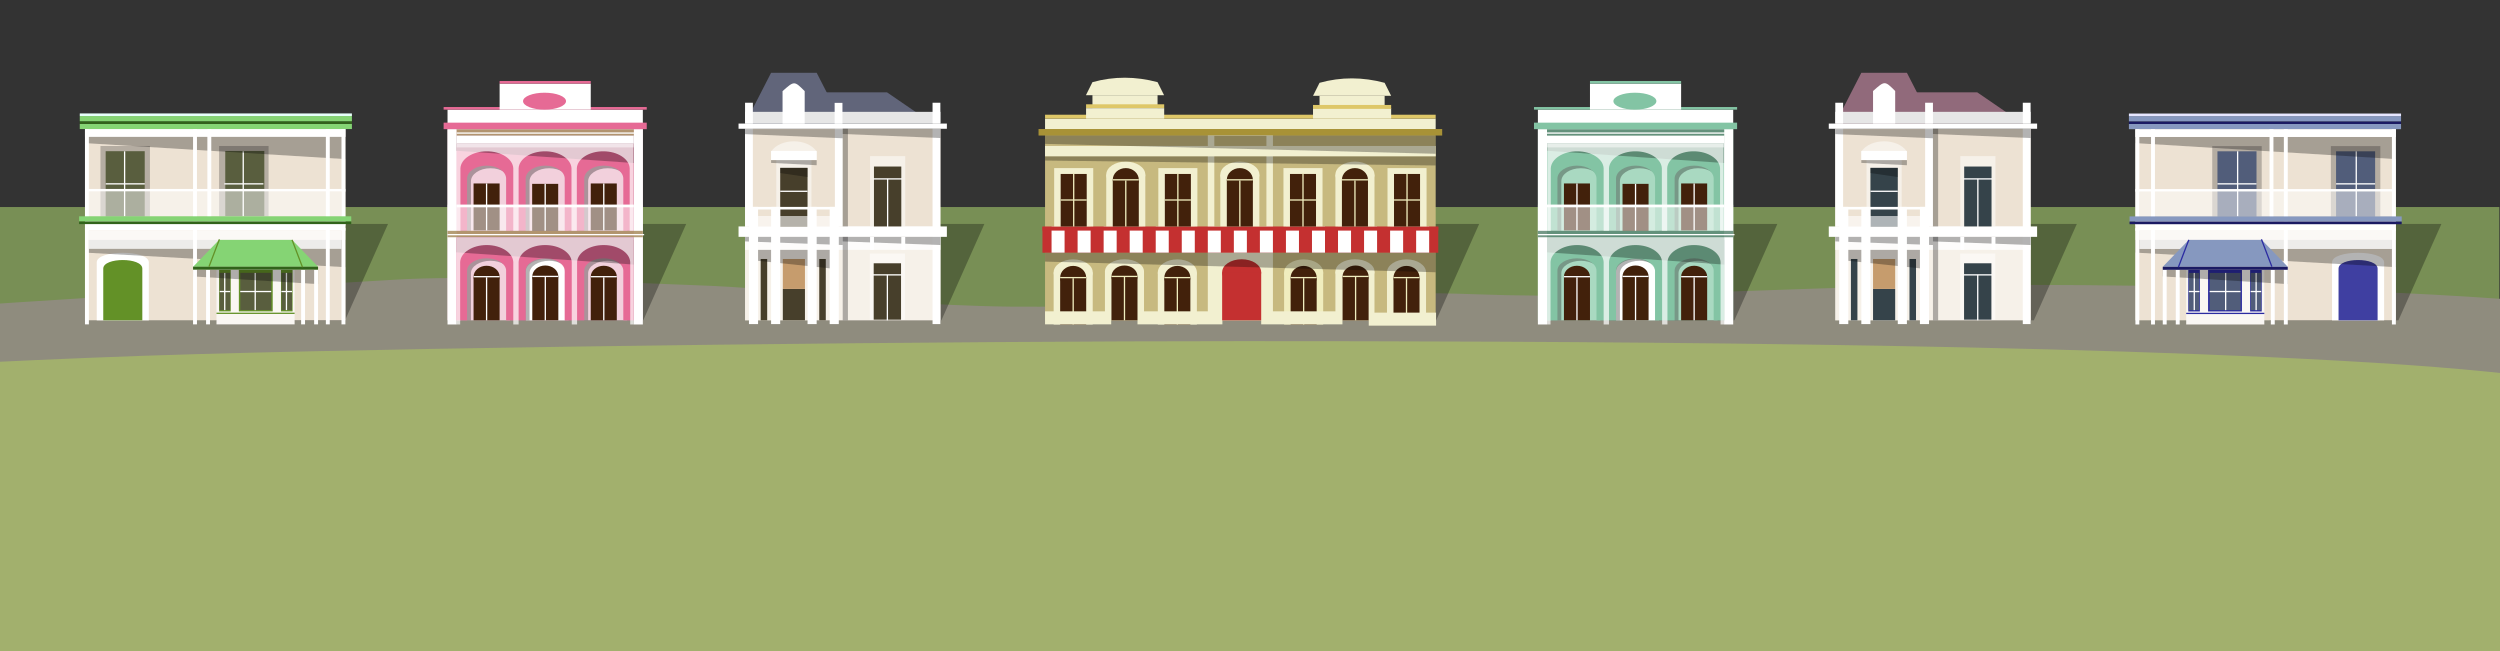 <?xml version="1.0" encoding="utf-8"?>
<!-- Generator: Adobe Illustrator 23.1.0, SVG Export Plug-In . SVG Version: 6.00 Build 0)  -->
<svg version="1.1" id="Layer_1" xmlns="http://www.w3.org/2000/svg" xmlns:xlink="http://www.w3.org/1999/xlink" x="0px" y="0px"
	 viewBox="0 0 1920 500" style="enable-background:new 0 0 1920 500;" xml:space="preserve">
<rect x="0" y="0" width="1920" height="500" fill="#333333" stroke="none"/>
<rect x="-0.5" y="159" style="fill:#788F55;" width="1920" height="205"/>
<g>
	<defs>
		<rect id="SVGID_1_" width="1920" height="500"/>
	</defs>
	<clipPath id="SVGID_2_">
		<use xlink:href="#SVGID_1_"  style="overflow:visible;"/>
	</clipPath>
	<path style="clip-path:url(#SVGID_2_);fill:#8F8C7E;" d="M-203,249c166-16,441-30,503-34s148,1,233,4s99,12,220,16s247-14,380-9
		s254-9,468-7s344,9,462,25s34,296,34,296H-105L-203,249z"/>
	<path style="clip-path:url(#SVGID_2_);fill:#A2B06D;" d="M-319,297c0,0,256-19,469-25s584-10,804-10s641,1,891,18s375,68,375,68
		l-31,290l-2508,30V297z"/>
</g>
<polygon style="opacity:0.3;" points="298,172 166,172 166,246 265,246 "/>
<polygon style="opacity:0.3;" points="527,172 395,172 395,246 494,246 "/>
<polygon style="opacity:0.3;" points="756,172 624,172 624,246 723,246 "/>
<polygon style="opacity:0.3;" points="1136,172 1004,172 1004,246 1103,246 "/>
<polygon style="opacity:0.3;" points="1365,172 1233,172 1233,246 1332,246 "/>
<polygon style="opacity:0.3;" points="1595,172 1463,172 1463,246 1562,246 "/>
<polygon style="opacity:0.3;" points="1875,172 1743,172 1743,246 1842,246 "/>
<g>
	<rect x="802.6" y="99.1" style="fill:#C7B97F;" width="300" height="146.9"/>
</g>
<rect x="802.6" y="91.1" style="fill:#F2F0D0;" width="300" height="8"/>
<rect x="797.6" y="99.1" style="fill:#A89236;" width="310" height="5"/>
<rect x="927.6" y="104.1" style="fill:#F2F0D0;" width="50" height="141.9"/>
<rect x="800.6" y="174.1" style="fill:#C43030;" width="304" height="20"/>
<ellipse style="fill:#C43030;" cx="953.6" cy="209.1" rx="15" ry="10"/>
<rect x="807.6" y="174.1" style="fill:#FFFFFF;" width="10" height="20"/>
<rect x="827.6" y="174.1" style="fill:#FFFFFF;" width="10" height="20"/>
<rect x="847.6" y="174.1" style="fill:#FFFFFF;" width="10" height="20"/>
<rect x="867.6" y="174.1" style="fill:#FFFFFF;" width="10" height="20"/>
<rect x="887.6" y="174.1" style="fill:#FFFFFF;" width="10" height="20"/>
<rect x="907.6" y="174.1" style="fill:#FFFFFF;" width="10" height="20"/>
<rect x="927.6" y="174.1" style="fill:#FFFFFF;" width="10" height="20"/>
<rect x="947.6" y="174.1" style="fill:#FFFFFF;" width="10" height="20"/>
<rect x="967.6" y="174.1" style="fill:#FFFFFF;" width="10" height="20"/>
<rect x="987.6" y="174.1" style="fill:#FFFFFF;" width="10" height="20"/>
<rect x="1007.6" y="174.1" style="fill:#FFFFFF;" width="10" height="20"/>
<rect x="1027.6" y="174.1" style="fill:#FFFFFF;" width="10" height="20"/>
<rect x="1047.6" y="174.1" style="fill:#FFFFFF;" width="10" height="20"/>
<rect x="1067.6" y="174.1" style="fill:#FFFFFF;" width="10" height="20"/>
<rect x="1087.6" y="174.1" style="fill:#FFFFFF;" width="10" height="20"/>
<g>
	<rect x="932.6" y="104.1" style="fill:#C7B97F;" width="40" height="70"/>
</g>
<g>
	<rect x="937.2" y="134.1" style="fill:#F2F0D0;" width="30" height="40"/>
	<ellipse style="fill:#F2F0D0;" cx="952.2" cy="134.1" rx="15" ry="10"/>
	<g>
		<rect x="942.2" y="138.1" style="fill:#42210B;" width="20" height="36"/>
		<ellipse style="fill:#42210B;" cx="952.2" cy="138.1" rx="10" ry="9"/>
		<line style="fill:none;stroke:#F0EDBE;stroke-miterlimit:10;" x1="942.2" y1="138.1" x2="962.2" y2="138.1"/>
		<line style="fill:none;stroke:#F0EDBE;stroke-miterlimit:10;" x1="952.2" y1="138.6" x2="952.2" y2="174.1"/>
	</g>
</g>
<g>
	<rect x="849.6" y="134.1" style="fill:#F2F0D0;" width="30" height="40"/>
	<ellipse style="fill:#F2F0D0;" cx="864.6" cy="134.1" rx="15" ry="10"/>
	<g>
		<rect x="854.6" y="138.1" style="fill:#42210B;" width="20" height="36"/>
		<ellipse style="fill:#42210B;" cx="864.6" cy="138.1" rx="10" ry="9"/>
		<line style="fill:none;stroke:#F0EDBE;stroke-miterlimit:10;" x1="854.6" y1="138.1" x2="874.6" y2="138.1"/>
		<line style="fill:none;stroke:#F0EDBE;stroke-miterlimit:10;" x1="864.6" y1="138.6" x2="864.6" y2="174.1"/>
	</g>
</g>
<g>
	<rect x="1025.6" y="134.1" style="fill:#F2F0D0;" width="30" height="40"/>
	<ellipse style="fill:#F2F0D0;" cx="1040.6" cy="134.1" rx="15" ry="10"/>
	<g>
		<rect x="1030.6" y="138.1" style="fill:#42210B;" width="20" height="36"/>
		<ellipse style="fill:#42210B;" cx="1040.6" cy="138.1" rx="10" ry="9"/>
		<line style="fill:none;stroke:#F0EDBE;stroke-miterlimit:10;" x1="1030.6" y1="138.1" x2="1050.6" y2="138.1"/>
		<line style="fill:none;stroke:#F0EDBE;stroke-miterlimit:10;" x1="1040.6" y1="138.6" x2="1040.6" y2="174.1"/>
	</g>
</g>
<rect x="802.6" y="112.1" style="fill:#F2F0D0;" width="300" height="8"/>
<polygon style="opacity:0.3;" points="1102.6,118.1 802.6,110.5 802.6,104.1 1102.6,104.1 "/>
<g>
	<rect x="809.6" y="129.1" style="fill:#F2F0D0;" width="30" height="45"/>
	<rect x="814.6" y="133.6" style="fill:#42210B;" width="20" height="40.5"/>
	<line style="fill:none;stroke:#F0EDBE;stroke-miterlimit:10;" x1="824.6" y1="133.1" x2="824.6" y2="174.1"/>
	<line style="fill:none;stroke:#F0EDBE;stroke-miterlimit:10;" x1="814.6" y1="153.6" x2="834.6" y2="153.6"/>
</g>
<g>
	<rect x="889.6" y="129.1" style="fill:#F2F0D0;" width="30" height="45"/>
	<rect x="894.6" y="133.6" style="fill:#42210B;" width="20" height="40.5"/>
	<line style="fill:none;stroke:#F0EDBE;stroke-miterlimit:10;" x1="904.6" y1="133.1" x2="904.6" y2="174.1"/>
	<line style="fill:none;stroke:#F0EDBE;stroke-miterlimit:10;" x1="894.6" y1="153.6" x2="914.6" y2="153.6"/>
</g>
<g>
	<rect x="985.7" y="129.1" style="fill:#F2F0D0;" width="30" height="45"/>
	<rect x="990.7" y="133.6" style="fill:#42210B;" width="20" height="40.5"/>
	<line style="fill:none;stroke:#F0EDBE;stroke-miterlimit:10;" x1="1000.7" y1="133.1" x2="1000.7" y2="174.1"/>
	<line style="fill:none;stroke:#F0EDBE;stroke-miterlimit:10;" x1="990.7" y1="153.6" x2="1010.7" y2="153.6"/>
</g>
<g>
	<rect x="1065.6" y="129.1" style="fill:#F2F0D0;" width="30" height="45"/>
	<rect x="1070.6" y="133.6" style="fill:#42210B;" width="20" height="40.5"/>
	<line style="fill:none;stroke:#F0EDBE;stroke-miterlimit:10;" x1="1080.6" y1="133.1" x2="1080.6" y2="174.1"/>
	<line style="fill:none;stroke:#F0EDBE;stroke-miterlimit:10;" x1="1070.6" y1="153.6" x2="1090.6" y2="153.6"/>
</g>
<polygon style="opacity:0.3;" points="1102.6,127.1 802.6,123.3 802.6,120.1 1102.6,120.1 "/>
<g>
	<rect x="889.2" y="209.2" style="fill:#F2F0D0;" width="30" height="40"/>
	<ellipse style="fill:#F2F0D0;" cx="904.2" cy="209.2" rx="15" ry="10"/>
	<g>
		<rect x="894.2" y="213.2" style="fill:#42210B;" width="20" height="36"/>
		<ellipse style="fill:#42210B;" cx="904.2" cy="213.2" rx="10" ry="9"/>
		<line style="fill:none;stroke:#F0EDBE;stroke-miterlimit:10;" x1="894.2" y1="213.2" x2="914.2" y2="213.2"/>
		<line style="fill:none;stroke:#F0EDBE;stroke-miterlimit:10;" x1="904.2" y1="213.7" x2="904.2" y2="249.2"/>
	</g>
</g>
<g>
	<rect x="809.2" y="209.2" style="fill:#F2F0D0;" width="30" height="40"/>
	<ellipse style="fill:#F2F0D0;" cx="824.2" cy="209.2" rx="15" ry="10"/>
	<g>
		<rect x="814.2" y="213.2" style="fill:#42210B;" width="20" height="36"/>
		<ellipse style="fill:#42210B;" cx="824.2" cy="213.2" rx="10" ry="9"/>
		<line style="fill:none;stroke:#F0EDBE;stroke-miterlimit:10;" x1="814.2" y1="213.2" x2="834.2" y2="213.2"/>
		<line style="fill:none;stroke:#F0EDBE;stroke-miterlimit:10;" x1="824.2" y1="213.7" x2="824.2" y2="249.2"/>
	</g>
</g>
<g>
	<rect x="986.2" y="209.2" style="fill:#F0EDBE;" width="30" height="40"/>
	<ellipse style="fill:#F0EDBE;" cx="1001.2" cy="209.2" rx="15" ry="10"/>
	<g>
		<rect x="991.2" y="213.2" style="fill:#42210B;" width="20" height="36"/>
		<ellipse style="fill:#42210B;" cx="1001.2" cy="213.2" rx="10" ry="9"/>
		<line style="fill:none;stroke:#F0EDBE;stroke-miterlimit:10;" x1="991.2" y1="213.2" x2="1011.2" y2="213.2"/>
		<line style="fill:none;stroke:#F0EDBE;stroke-miterlimit:10;" x1="1001.2" y1="213.7" x2="1001.2" y2="249.2"/>
	</g>
</g>
<g>
	<rect x="1065.2" y="209.2" style="fill:#F2F0D0;" width="30" height="40"/>
	<ellipse style="fill:#F2F0D0;" cx="1080.2" cy="209.2" rx="15" ry="10"/>
	<g>
		<rect x="1070.2" y="213.2" style="fill:#42210B;" width="20" height="36"/>
		<ellipse style="fill:#42210B;" cx="1080.2" cy="213.2" rx="10" ry="9"/>
		<line style="fill:none;stroke:#F0EDBE;stroke-miterlimit:10;" x1="1070.2" y1="213.2" x2="1090.2" y2="213.2"/>
		<line style="fill:none;stroke:#F0EDBE;stroke-miterlimit:10;" x1="1080.2" y1="213.7" x2="1080.2" y2="249.2"/>
	</g>
</g>
<rect x="802.6" y="239.1" style="fill:#F2F0D0;" width="50.8" height="10"/>
<rect x="873.6" y="239.1" style="fill:#F2F0D0;" width="65.2" height="10"/>
<rect x="968.6" y="239.1" style="fill:#F2F0D0;" width="62.4" height="10"/>
<rect x="1051.2" y="240.1" style="fill:#F2F0D0;" width="51.7" height="10"/>
<rect x="938.6" y="209.1" style="fill:#C43030;" width="30" height="36.9"/>
<g>
	<rect x="848.6" y="208.5" style="fill:#F2F0D0;" width="30" height="37.5"/>
	<ellipse style="fill:#F2F0D0;" cx="863.6" cy="208.5" rx="15" ry="9.4"/>
	<g>
		<rect x="853.6" y="212.3" style="fill:#42210B;" width="20" height="33.7"/>
		<ellipse style="fill:#42210B;" cx="863.6" cy="212.3" rx="10" ry="8.4"/>
		<line style="fill:none;stroke:#F0EDBE;stroke-miterlimit:10;" x1="853.6" y1="212.3" x2="873.6" y2="212.3"/>
		<line style="fill:none;stroke:#F0EDBE;stroke-miterlimit:10;" x1="863.6" y1="212.7" x2="863.6" y2="246"/>
	</g>
</g>
<g>
	<rect x="1025.6" y="208.5" style="fill:#F2F0D0;" width="30" height="37.5"/>
	<ellipse style="fill:#F2F0D0;" cx="1040.6" cy="208.5" rx="15" ry="9.4"/>
	<g>
		<rect x="1031.1" y="212.3" style="fill:#42210B;" width="20" height="33.7"/>
		<ellipse style="fill:#42210B;" cx="1041.1" cy="212.3" rx="10" ry="8.4"/>
		<line style="fill:none;stroke:#F0EDBE;stroke-miterlimit:10;" x1="1031.1" y1="212.3" x2="1051.1" y2="212.3"/>
		<line style="fill:none;stroke:#F0EDBE;stroke-miterlimit:10;" x1="1041.1" y1="212.7" x2="1041.1" y2="246"/>
	</g>
</g>
<polygon style="opacity:0.3;" points="1102.6,209.1 802.6,200.9 802.6,194.1 1102.6,194.1 "/>
<rect x="839" y="73.1" style="fill:#F2F0D0;" width="50" height="10"/>
<path style="fill:#F2F0D0;" d="M889,63.1c-16.8-4.5-33.5-4.6-50,0l-5,10h60L889,63.1z"/>
<rect x="800.6" y="174.1" style="fill:#C43030;" width="304" height="3"/>
<rect x="834.1" y="80.1" style="fill:#DEC768;" width="60" height="3"/>
<rect x="802.6" y="88.1" style="fill:#DEC768;" width="300" height="3"/>
<rect x="834.1" y="83.1" style="fill:#F2F0D0;" width="60" height="8"/>
<rect x="1008.4" y="83.1" style="fill:#F2F0D0;" width="60" height="8"/>
<rect x="1013.4" y="73.6" style="fill:#F2F0D0;" width="50" height="10"/>
<path style="fill:#F2F0D0;" d="M1063.4,63.6c-16.8-4.5-33.5-4.6-50,0l-5,10h60L1063.4,63.6z"/>
<rect x="1008.4" y="80.6" style="fill:#DEC768;" width="60" height="3"/>
<g>
	<rect x="1181.1" y="99.2" style="fill:#A9D9C1;" width="150" height="146.8"/>
	<path style="opacity:0.3;" d="M1324.1,177.2v-65h-133v65h8v-38c0-5.5,6.7-10,15-10s15,4.5,15,10v38h15v-38c0-5.5,6.7-10,15-10
		s15,4.5,15,10v38h15v-38c0-5.5,6.7-10,15-10s15,4.5,15,10v38H1324.1z"/>
	<path style="fill:#83C4A4;" d="M1188.1,110.2v67h8v-40c0-5.5,6.7-10,15-10s15,4.5,15,10v40h15v-40c0-5.5,6.7-10,15-10s15,4.5,15,10
		v40h15v-40c0-5.5,6.7-10,15-10s15,4.5,15,10v40h8v-67H1188.1z"/>
	<g>
		<rect x="1241.1" y="208.5" style="fill:#FFFFFF;" width="30" height="37.5"/>
		<ellipse style="fill:#FFFFFF;" cx="1256.1" cy="208.5" rx="15" ry="9.4"/>
		<g>
			<rect x="1246.1" y="212.3" style="fill:#42210B;" width="20" height="33.7"/>
			<ellipse style="fill:#42210B;" cx="1256.1" cy="212.3" rx="10" ry="8.4"/>
			<line style="fill:none;stroke:#FFFFFF;stroke-miterlimit:10;" x1="1246.1" y1="212.3" x2="1266.1" y2="212.3"/>
			<line style="fill:none;stroke:#FFFFFF;stroke-miterlimit:10;" x1="1256.1" y1="212.7" x2="1256.1" y2="246"/>
		</g>
	</g>
	<rect x="1181.1" y="99.2" style="fill:#FFFFFF;" width="7" height="150"/>
	<rect x="1324.1" y="99.2" style="fill:#FFFFFF;" width="7" height="150"/>
	<rect x="1181.1" y="177.2" style="opacity:0.8;fill:#518069;" width="150" height="5"/>
	<line style="fill:none;stroke:#FFFFFF;stroke-miterlimit:10;" x1="1181.1" y1="180.2" x2="1332.1" y2="180.2"/>
	<g>
		<rect x="1188.1" y="99.2" style="opacity:0.8;fill:#518069;" width="136.1" height="5"/>
		<line style="fill:none;stroke:#FFFFFF;stroke-miterlimit:10;" x1="1188.1" y1="102.2" x2="1325.1" y2="102.2"/>
	</g>
	<path style="opacity:0.3;" d="M1324.1,246v-61.8h-133V246h8v-36.2c0-5.3,6.7-9.5,15-9.5s15,4.3,15,9.5V246h15v-36.2
		c0-5.3,6.7-9.5,15-9.5s15,4.3,15,9.5V246h15v-36.2c0-5.3,6.7-9.5,15-9.5s15,4.3,15,9.5V246H1324.1z"/>
	<g>
		<rect x="1291.1" y="212.5" style="fill:#42210B;" width="20" height="33.5"/>
		<ellipse style="fill:#42210B;" cx="1301.1" cy="212.5" rx="10" ry="8.4"/>
		<line style="fill:none;stroke:#FFFFFF;stroke-miterlimit:10;" x1="1291.1" y1="212.5" x2="1311.1" y2="212.5"/>
		<line style="fill:none;stroke:#FFFFFF;stroke-miterlimit:10;" x1="1301.1" y1="213" x2="1301.1" y2="246"/>
	</g>
	<path style="fill:#83C4A4;" d="M1188.1,182.2V246h8v-38.1c0-5.3,6.7-9.5,15-9.5s15,4.3,15,9.5V246h15v-38.1c0-5.3,6.7-9.5,15-9.5
		s15,4.3,15,9.5V246h15v-38.1c0-5.3,6.7-9.5,15-9.5s15,4.3,15,9.5V246h8v-63.8H1188.1z"/>
	<polygon style="opacity:0.3;" points="1324.1,203.2 1188.1,193.8 1188.1,182.2 1324.1,182.2 	"/>
	<polygon style="opacity:0.3;" points="1324.1,125.2 1188.1,115.8 1188.1,104.2 1324.1,104.2 	"/>
	<path style="opacity:0.7;fill:#FFFFFF;" d="M1188.1,182.2v67h2.7v-48h0c0.4-7.2,9.4-13,20.4-13s20,5.8,20.4,13h0v48h4.1v-48h0
		c0.4-7.2,9.4-13,20.4-13s20,5.8,20.4,13h0v48h4.1v-48h0c0.4-7.2,9.4-13,20.4-13s20,5.8,20.4,13h0v48h2.7v-67H1188.1z"/>
	<g>
		<rect x="1201.1" y="212.5" style="fill:#42210B;" width="20" height="33.5"/>
		<ellipse style="fill:#42210B;" cx="1211.1" cy="212.5" rx="10" ry="8.4"/>
		<line style="fill:none;stroke:#FFFFFF;stroke-miterlimit:10;" x1="1201.1" y1="212.5" x2="1221.1" y2="212.5"/>
		<line style="fill:none;stroke:#FFFFFF;stroke-miterlimit:10;" x1="1211.1" y1="213" x2="1211.1" y2="246"/>
	</g>
	<g>
		<rect x="1246.1" y="141.2" style="fill:#42210B;" width="20" height="36"/>
		<line style="fill:none;stroke:#FFFFFF;stroke-miterlimit:10;" x1="1256.1" y1="141.2" x2="1256.1" y2="177.2"/>
	</g>
	<g>
		<rect x="1291.1" y="140.9" style="fill:#42210B;" width="20" height="36"/>
		<line style="fill:none;stroke:#FFFFFF;stroke-miterlimit:10;" x1="1301.1" y1="140.9" x2="1301.1" y2="176.9"/>
	</g>
	<g>
		<rect x="1201.1" y="140.9" style="fill:#42210B;" width="20" height="36"/>
		<line style="fill:none;stroke:#FFFFFF;stroke-miterlimit:10;" x1="1211.1" y1="140.9" x2="1211.1" y2="176.9"/>
	</g>
	<rect x="1181.1" y="157.2" style="opacity:0.5;fill:#FFFFFF;" width="150" height="20"/>
	<path style="fill:none;stroke:#FFFFFF;stroke-miterlimit:10;" d="M1257.1,174.7"/>
	<rect x="1188.1" y="157.2" style="fill:#FFFFFF;" width="136" height="2"/>
	<rect x="1188.1" y="104.2" style="fill:#FFFFFF;" width="136" height="6"/>
	<path style="opacity:0.7;fill:#FFFFFF;" d="M1188.3,110.2v67h2.7v-48h0c0.4-7.2,9.3-13,20.3-13s19.9,5.8,20.3,13h0v48h4.1v-48h0
		c0.4-7.2,9.3-13,20.3-13s19.9,5.8,20.3,13h0v48h4.1v-48h0c0.4-7.2,9.3-13,20.3-13c11,0,19.9,5.8,20.3,13h0v48h2.7v-67H1188.3z"/>
	<rect x="1188.1" y="110.2" style="opacity:0.5;fill:#FFFFFF;" width="136" height="3"/>
	<rect x="1181.1" y="84.2" style="fill:#FFFFFF;" width="150" height="15"/>
	<rect x="1178.1" y="94.2" style="fill:#83C4A4;" width="156" height="5"/>
	<rect x="1178.1" y="82.2" style="fill:#83C4A4;" width="156" height="2"/>
	<g>
		<rect x="1221.1" y="64.2" style="fill:#FFFFFF;" width="70" height="20"/>
		<rect x="1221.1" y="62.2" style="fill:#83C4A4;" width="70" height="2"/>
	</g>
	<ellipse style="fill:#83C4A4;" cx="1255.6" cy="77.7" rx="16.5" ry="6.5"/>
</g>
<g>
	<rect x="343.7" y="99.2" style="fill:#F2D0DC;" width="150" height="146.8"/>
	<path style="opacity:0.3;" d="M486.7,177.2v-65h-133v65h8v-38c0-5.5,6.7-10,15-10s15,4.5,15,10v38h15v-38c0-5.5,6.7-10,15-10
		s15,4.5,15,10v38h15v-38c0-5.5,6.7-10,15-10s15,4.5,15,10v38H486.7z"/>
	<path style="fill:#E66A95;" d="M350.7,110.2v67h8v-40c0-5.5,6.7-10,15-10s15,4.5,15,10v40h15v-40c0-5.5,6.7-10,15-10s15,4.5,15,10
		v40h15v-40c0-5.5,6.7-10,15-10s15,4.5,15,10v40h8v-67H350.7z"/>
	<g>
		<rect x="403.8" y="208.5" style="fill:#FFFFFF;" width="30" height="37.5"/>
		<ellipse style="fill:#FFFFFF;" cx="418.8" cy="208.5" rx="15" ry="9.4"/>
		<g>
			<rect x="408.8" y="212.3" style="fill:#42210B;" width="20" height="33.7"/>
			<ellipse style="fill:#42210B;" cx="418.8" cy="212.3" rx="10" ry="8.4"/>
			<line style="fill:none;stroke:#FFFFFF;stroke-miterlimit:10;" x1="408.8" y1="212.3" x2="428.8" y2="212.3"/>
			<line style="fill:none;stroke:#FFFFFF;stroke-miterlimit:10;" x1="418.8" y1="212.7" x2="418.8" y2="246"/>
		</g>
	</g>
	<rect x="343.7" y="99.2" style="fill:#FFFFFF;" width="7" height="150"/>
	<rect x="486.7" y="99.2" style="fill:#FFFFFF;" width="7" height="150"/>
	<rect x="343.7" y="177.2" style="opacity:0.8;fill:#A38453;" width="150" height="5"/>
	<line style="fill:none;stroke:#FFFFFF;stroke-miterlimit:10;" x1="343.7" y1="180.2" x2="494.7" y2="180.2"/>
	<g>
		<rect x="350.7" y="99.2" style="opacity:0.8;fill:#A38453;" width="136.1" height="5"/>
		<line style="fill:none;stroke:#FFFFFF;stroke-miterlimit:10;" x1="350.7" y1="102.2" x2="487.7" y2="102.2"/>
	</g>
	<path style="opacity:0.3;" d="M486.7,246v-61.8h-133V246h8v-36.2c0-5.3,6.7-9.5,15-9.5s15,4.3,15,9.5V246h15v-36.2
		c0-5.3,6.7-9.5,15-9.5s15,4.3,15,9.5V246h15v-36.2c0-5.3,6.7-9.5,15-9.5s15,4.3,15,9.5V246H486.7z"/>
	<g>
		<rect x="453.7" y="212.5" style="fill:#42210B;" width="20" height="33.5"/>
		<ellipse style="fill:#42210B;" cx="463.7" cy="212.5" rx="10" ry="8.4"/>
		<line style="fill:none;stroke:#FFFFFF;stroke-miterlimit:10;" x1="453.7" y1="212.5" x2="473.7" y2="212.5"/>
		<line style="fill:none;stroke:#FFFFFF;stroke-miterlimit:10;" x1="463.7" y1="213" x2="463.7" y2="246"/>
	</g>
	<path style="fill:#E66A95;" d="M350.7,182.2V246h8v-38.1c0-5.3,6.7-9.5,15-9.5s15,4.3,15,9.5V246h15v-38.1c0-5.3,6.7-9.5,15-9.5
		s15,4.3,15,9.5V246h15v-38.1c0-5.3,6.7-9.5,15-9.5s15,4.3,15,9.5V246h8v-63.8H350.7z"/>
	<polygon style="opacity:0.3;" points="486.7,203.2 350.7,193.8 350.7,182.2 486.7,182.2 	"/>
	<polygon style="opacity:0.3;" points="486.7,125.2 350.7,115.8 350.7,104.2 486.7,104.2 	"/>
	<path style="opacity:0.7;fill:#FFFFFF;" d="M350.7,182.2v67h2.7v-48h0c0.4-7.2,9.4-13,20.4-13c11,0,20,5.8,20.4,13h0v48h4.1v-48h0
		c0.4-7.2,9.4-13,20.4-13c11,0,20,5.8,20.4,13h0v48h4.1v-48h0c0.4-7.2,9.4-13,20.4-13s20,5.8,20.4,13h0v48h2.7v-67H350.7z"/>
	<g>
		<rect x="363.7" y="212.5" style="fill:#42210B;" width="20" height="33.5"/>
		<ellipse style="fill:#42210B;" cx="373.7" cy="212.5" rx="10" ry="8.4"/>
		<line style="fill:none;stroke:#FFFFFF;stroke-miterlimit:10;" x1="363.7" y1="212.5" x2="383.7" y2="212.5"/>
		<line style="fill:none;stroke:#FFFFFF;stroke-miterlimit:10;" x1="373.7" y1="213" x2="373.7" y2="246"/>
	</g>
	<g>
		<rect x="408.7" y="141.2" style="fill:#42210B;" width="20" height="36"/>
		<line style="fill:none;stroke:#FFFFFF;stroke-miterlimit:10;" x1="418.7" y1="141.2" x2="418.7" y2="177.2"/>
	</g>
	<g>
		<rect x="453.7" y="140.9" style="fill:#42210B;" width="20" height="36"/>
		<line style="fill:none;stroke:#FFFFFF;stroke-miterlimit:10;" x1="463.7" y1="140.9" x2="463.7" y2="176.9"/>
	</g>
	<g>
		<rect x="363.7" y="140.9" style="fill:#42210B;" width="20" height="36"/>
		<line style="fill:none;stroke:#FFFFFF;stroke-miterlimit:10;" x1="373.7" y1="140.9" x2="373.7" y2="176.9"/>
	</g>
	<rect x="343.7" y="157.2" style="opacity:0.5;fill:#FFFFFF;" width="150" height="20"/>
	<path style="fill:none;stroke:#FFFFFF;stroke-miterlimit:10;" d="M419.7,174.7"/>
	<rect x="350.7" y="157.2" style="fill:#FFFFFF;" width="136" height="2"/>
	<rect x="350.7" y="104.2" style="fill:#FFFFFF;" width="136" height="6"/>
	<path style="opacity:0.7;fill:#FFFFFF;" d="M350.9,110.2v67h2.7v-48h0c0.4-7.2,9.3-13,20.3-13c11,0,19.9,5.8,20.3,13h0v48h4.1v-48
		h0c0.4-7.2,9.3-13,20.3-13s19.9,5.8,20.3,13h0v48h4.1v-48h0c0.4-7.2,9.3-13,20.3-13c11,0,19.9,5.8,20.3,13h0v48h2.7v-67H350.9z"/>
	<rect x="350.7" y="110.2" style="opacity:0.5;fill:#FFFFFF;" width="136" height="3"/>
	<rect x="343.7" y="84.2" style="fill:#FFFFFF;" width="150" height="15"/>
	<rect x="340.7" y="94.2" style="fill:#E66A95;" width="156" height="5"/>
	<rect x="340.7" y="82.2" style="fill:#E66A95;" width="156" height="2"/>
	<g>
		<rect x="383.7" y="64.2" style="fill:#FFFFFF;" width="70" height="20"/>
		<rect x="383.7" y="62.2" style="fill:#E66A95;" width="70" height="2"/>
	</g>
	<ellipse style="fill:#E66A95;" cx="418.2" cy="77.7" rx="16.5" ry="6.5"/>
</g>
<g>
	<rect x="1635" y="95.2" style="fill:#8698BF;" width="209" height="4"/>
	<rect x="1640" y="99.2" style="fill:#EDE2D3;" width="200" height="146.8"/>
	<rect x="1635" y="93.2" style="fill:#1A1A63;" width="209" height="2"/>
	<rect x="1635" y="89.2" style="fill:#8698BF;" width="209" height="4"/>
	<rect x="1635" y="87.2" style="fill:#E6E6FF;" width="209" height="2"/>
	<g>
		<path style="fill:#FFFFFF;" d="M1791,201.5c0-9.8,40-9.8,40,0V246h-40V201.5z"/>
	</g>
	<path style="fill:#3F3FA1;" d="M1796,206.3c0-8.8,30-8.8,30,0V246h-30V206.3z"/>
	<polygon style="opacity:0.3;" points="1840,205.2 1640,194 1640,184.2 1840,184.2 	"/>
	<rect x="1679" y="207.2" style="fill:#FAF7F3;" width="60" height="42"/>
	<g>
		<rect x="1728.1" y="207.3" style="fill:#2B2BA1;" width="8.9" height="31.9"/>
		<g>
			<rect x="1728.5" y="209.6" style="fill:#515D7A;" width="8.1" height="28.6"/>
			<line style="fill:none;stroke:#FFFFFF;stroke-miterlimit:10;" x1="1728.5" y1="223.9" x2="1736.6" y2="223.9"/>
			<line style="fill:none;stroke:#FFFFFF;stroke-miterlimit:10;" x1="1732.7" y1="209.6" x2="1732.7" y2="238.2"/>
		</g>
	</g>
	<g>
		<rect x="1680.6" y="207.3" style="fill:#2B2BA1;" width="8.9" height="31.9"/>
		<g>
			<rect x="1681" y="209.6" style="fill:#515D7A;" width="8.1" height="28.6"/>
			<line style="fill:none;stroke:#FFFFFF;stroke-miterlimit:10;" x1="1681" y1="223.9" x2="1689.2" y2="223.9"/>
			<line style="fill:none;stroke:#FFFFFF;stroke-miterlimit:10;" x1="1685.2" y1="209.6" x2="1685.2" y2="238.2"/>
		</g>
	</g>
	<g>
		<rect x="1695.8" y="207.3" style="fill:#2B2BA1;" width="26" height="31.9"/>
		<g>
			<rect x="1697" y="209.6" style="fill:#515D7A;" width="23.8" height="28.6"/>
			<line style="fill:none;stroke:#FFFFFF;stroke-miterlimit:10;" x1="1697" y1="223.9" x2="1720.7" y2="223.9"/>
			<line style="fill:none;stroke:#FFFFFF;stroke-miterlimit:10;" x1="1709.3" y1="209.6" x2="1709.3" y2="238.2"/>
		</g>
	</g>
	<rect x="1837" y="175.2" style="fill:#FFFFFF;" width="3" height="74"/>
	<polygon style="opacity:0.3;" points="1757,218.2 1661,212.3 1661,207.2 1757,207.2 	"/>
	<rect x="1661" y="207.2" style="fill:#FFFFFF;" width="3" height="42"/>
	<rect x="1671" y="207.2" style="fill:#FFFFFF;" width="3" height="42"/>
	<rect x="1744" y="207.2" style="fill:#FFFFFF;" width="3" height="42"/>
	<rect x="1754" y="172.2" style="fill:#FFFFFF;" width="3" height="77"/>
	<rect x="1652" y="175.2" style="fill:#FFFFFF;" width="3" height="74"/>
	<g>
		<rect x="1790.1" y="112.2" style="fill:#B5ADA2;" width="38" height="54"/>
		<g>
			<rect x="1794.1" y="116.2" style="fill:#515D7A;" width="30" height="50"/>
			<line style="fill:none;stroke:#FFFFFF;stroke-miterlimit:10;" x1="1794.1" y1="141.2" x2="1824.1" y2="141.2"/>
			<line style="fill:none;stroke:#FFFFFF;stroke-miterlimit:10;" x1="1809.6" y1="116.2" x2="1809.6" y2="166.2"/>
		</g>
	</g>
	<rect x="1643" y="177.2" style="opacity:0.8;fill:#FFFFFF;" width="194" height="14"/>
	<g>
		<polygon style="fill:#8698BF;" points="1757,204.9 1661,204.9 1681,184.2 1737,184.2 		"/>
		<rect x="1661" y="204.9" style="fill:#1A1A63;" width="96" height="2.3"/>
	</g>
	<g>
		<rect x="1699" y="112.2" style="fill:#B5ADA2;" width="38" height="54"/>
		<g>
			<rect x="1703" y="116.2" style="fill:#515D7A;" width="30" height="50"/>
			<line style="fill:none;stroke:#FFFFFF;stroke-miterlimit:10;" x1="1703" y1="141.2" x2="1733" y2="141.2"/>
			<line style="fill:none;stroke:#FFFFFF;stroke-miterlimit:10;" x1="1718.5" y1="116.2" x2="1718.5" y2="166.2"/>
		</g>
	</g>
	<polygon style="opacity:0.3;" points="1840,122.2 1640,109.9 1640,99.2 1840,99.2 	"/>
	<rect x="1640" y="99.2" style="fill:#FFFFFF;" width="200" height="6"/>
	<rect x="1643" y="147.2" style="opacity:0.5;fill:#FFFFFF;" width="194" height="19"/>
	<rect x="1640" y="145.2" style="fill:#FFFFFF;" width="199" height="2"/>
	<rect x="1679" y="240.2" style="fill:#2B2BA1;" width="60" height="1"/>
	<line style="fill:none;stroke:#2B2BA1;stroke-miterlimit:10;" x1="1673" y1="205.2" x2="1681" y2="184.2"/>
	<line style="fill:none;stroke:#2B2BA1;stroke-miterlimit:10;" x1="1744.8" y1="204.8" x2="1736.8" y2="183.8"/>
	<rect x="1837" y="99.2" style="fill:#FFFFFF;" width="3" height="74"/>
	<g>
		<rect x="1640" y="99.2" style="fill:#FFFFFF;" width="3" height="74"/>
		<rect x="1640" y="175.2" style="fill:#FFFFFF;" width="3" height="74"/>
	</g>
	<rect x="1652" y="99.2" style="fill:#FFFFFF;" width="3" height="74"/>
	<rect x="1743" y="99.2" style="fill:#FFFFFF;" width="3" height="74"/>
	<rect x="1754" y="99.2" style="fill:#FFFFFF;" width="3" height="74"/>
	<g>
		<rect x="1640" y="170.2" style="fill:#FFFFFF;" width="200" height="7"/>
		<rect x="1635.5" y="166.2" style="fill:#8698BF;" width="209" height="4"/>
		<rect x="1635.5" y="170.2" style="fill:#1A1A63;" width="209" height="2"/>
	</g>
</g>
<g>
	
		<rect x="61.3" y="95.2" transform="matrix(-1 -4.490065e-11 4.490065e-11 -1 331.564 194.314)" style="fill:#85D474;" width="209" height="4"/>
	
		<rect x="65.3" y="99.2" transform="matrix(-1 -4.395607e-11 4.395607e-11 -1 330.564 345.157)" style="fill:#EDE2D3;" width="200" height="146.8"/>
	
		<rect x="61.3" y="93.2" transform="matrix(-1 -4.490065e-11 4.490065e-11 -1 331.564 188.314)" style="fill:#31631A;" width="209" height="2"/>
	
		<rect x="61.3" y="89.2" transform="matrix(-1 -4.490065e-11 4.490065e-11 -1 331.564 182.314)" style="fill:#85D474;" width="209" height="4"/>
	
		<rect x="61.3" y="87.2" transform="matrix(-1 -4.490065e-11 4.490065e-11 -1 331.564 176.314)" style="fill:#E6FFFA;" width="209" height="2"/>
	<g>
		<path style="fill:#FFFFFF;" d="M114.3,201.5c0-9.8-40-9.8-40,0V246h40V201.5z"/>
	</g>
	<path style="fill:#639127;" d="M109.3,206.3c0-8.8-30-8.8-30,0V246h30V206.3z"/>
	<polygon style="opacity:0.3;" points="265.3,205.2 65.3,194 65.3,184.2 265.3,184.2 	"/>
	
		<rect x="166.3" y="207.2" transform="matrix(-1 -4.483803e-11 4.483803e-11 -1 392.564 456.314)" style="fill:#FAF7F3;" width="60" height="42"/>
	
		<rect x="168.3" y="207.3" transform="matrix(-1 -4.488866e-11 4.488866e-11 -1 345.479 446.442)" style="fill:#639127;" width="8.9" height="31.9"/>
	
		<rect x="168.7" y="209.6" transform="matrix(-1 -4.556501e-11 4.556501e-11 -1 345.45 447.728)" style="fill:#595E3E;" width="8.1" height="28.6"/>
	<line style="fill:none;stroke:#FFFFFF;stroke-miterlimit:10;" x1="176.8" y1="223.9" x2="168.7" y2="223.9"/>
	<line style="fill:none;stroke:#FFFFFF;stroke-miterlimit:10;" x1="172.6" y1="209.6" x2="172.6" y2="238.2"/>
	
		<rect x="215.7" y="207.3" transform="matrix(-1 -4.488866e-11 4.488866e-11 -1 440.394 446.442)" style="fill:#639127;" width="8.9" height="31.9"/>
	
		<rect x="216.1" y="209.6" transform="matrix(-1 -4.556501e-11 4.556501e-11 -1 440.364 447.728)" style="fill:#595E3E;" width="8.1" height="28.6"/>
	<line style="fill:none;stroke:#FFFFFF;stroke-miterlimit:10;" x1="224.3" y1="223.9" x2="216.1" y2="223.9"/>
	<line style="fill:none;stroke:#FFFFFF;stroke-miterlimit:10;" x1="220" y1="209.6" x2="220" y2="238.2"/>
	
		<rect x="183.5" y="207.3" transform="matrix(-1 -4.505519e-11 4.505519e-11 -1 392.936 446.442)" style="fill:#639127;" width="26" height="31.9"/>
	
		<rect x="184.5" y="209.6" transform="matrix(-1 -4.464885e-11 4.464885e-11 -1 392.851 447.728)" style="fill:#595E3E;" width="23.8" height="28.6"/>
	<line style="fill:none;stroke:#FFFFFF;stroke-miterlimit:10;" x1="208.3" y1="223.9" x2="184.5" y2="223.9"/>
	<line style="fill:none;stroke:#FFFFFF;stroke-miterlimit:10;" x1="196" y1="209.6" x2="196" y2="238.2"/>
	
		<rect x="65.3" y="175.2" transform="matrix(-1 -4.668766e-11 4.668766e-11 -1 133.564 424.314)" style="fill:#FFFFFF;" width="3" height="74"/>
	<polygon style="opacity:0.3;" points="244.3,218.2 148.3,212.3 148.3,207.2 244.3,207.2 	"/>
	
		<rect x="241.3" y="207.2" transform="matrix(-1 -4.668766e-11 4.668766e-11 -1 485.564 456.314)" style="fill:#FFFFFF;" width="3" height="42"/>
	
		<rect x="231.3" y="207.2" transform="matrix(-1 -4.668766e-11 4.668766e-11 -1 465.564 456.314)" style="fill:#FFFFFF;" width="3" height="42"/>
	
		<rect x="158.3" y="207.2" transform="matrix(-1 -4.365587e-11 4.365587e-11 -1 319.564 456.314)" style="fill:#FFFFFF;" width="3" height="42"/>
	
		<rect x="148.3" y="172.2" transform="matrix(-1 -4.304969e-11 4.304969e-11 -1 299.564 421.314)" style="fill:#FFFFFF;" width="3" height="77"/>
	
		<rect x="250.3" y="175.2" transform="matrix(-1 -4.304969e-11 4.304969e-11 -1 503.564 424.314)" style="fill:#FFFFFF;" width="3" height="74"/>
	
		<rect x="77.2" y="112.2" transform="matrix(-1 -4.490065e-11 4.490065e-11 -1 192.351 278.314)" style="fill:#B5ADA2;" width="38" height="54"/>
	
		<rect x="81.2" y="116.2" transform="matrix(-1 -4.492907e-11 4.492907e-11 -1 192.351 282.314)" style="fill:#595E3E;" width="30" height="50"/>
	<line style="fill:none;stroke:#FFFFFF;stroke-miterlimit:10;" x1="111.2" y1="141.2" x2="81.2" y2="141.2"/>
	<line style="fill:none;stroke:#FFFFFF;stroke-miterlimit:10;" x1="95.7" y1="116.2" x2="95.7" y2="166.2"/>
	
		<rect x="68.3" y="177.2" transform="matrix(-1 -4.490287e-11 4.490287e-11 -1 330.564 368.314)" style="opacity:0.8;fill:#FFFFFF;" width="194" height="14"/>
	<polygon style="fill:#85D474;" points="148.3,204.9 244.3,204.9 224.3,184.2 168.3,184.2 	"/>
	
		<rect x="148.3" y="204.9" transform="matrix(-1 -4.488733e-11 4.488733e-11 -1 392.564 412.014)" style="fill:#31631A;" width="96" height="2.3"/>
	
		<rect x="168.3" y="112.2" transform="matrix(-1 -4.490065e-11 4.490065e-11 -1 374.564 278.314)" style="fill:#B5ADA2;" width="38" height="54"/>
	
		<rect x="173" y="116" transform="matrix(-1 -4.492907e-11 4.492907e-11 -1 376 281.931)" style="fill:#595E3E;" width="30" height="50"/>
	<line style="fill:none;stroke:#FFFFFF;stroke-miterlimit:10;" x1="202.3" y1="141.2" x2="172.3" y2="141.2"/>
	<line style="fill:none;stroke:#FFFFFF;stroke-miterlimit:10;" x1="186.8" y1="116.2" x2="186.8" y2="166.2"/>
	<polygon style="opacity:0.3;" points="265.3,122.2 65.3,109.9 65.3,99.2 265.3,99.2 	"/>
	
		<rect x="65.3" y="99.2" transform="matrix(-1 -4.490198e-11 4.490198e-11 -1 330.564 204.314)" style="fill:#FFFFFF;" width="200" height="6"/>
	
		<rect x="68.3" y="147.2" transform="matrix(-1 -4.490287e-11 4.490287e-11 -1 330.564 313.314)" style="opacity:0.5;fill:#FFFFFF;" width="194" height="19"/>
	
		<rect x="66.3" y="145.2" transform="matrix(-1 -4.489887e-11 4.489887e-11 -1 331.564 292.314)" style="fill:#FFFFFF;" width="199" height="2"/>
	
		<rect x="166.3" y="240.2" transform="matrix(-1 -4.483803e-11 4.483803e-11 -1 392.564 481.314)" style="fill:#639127;" width="60" height="1"/>
	<line style="fill:none;stroke:#639127;stroke-miterlimit:10;" x1="232.3" y1="205.2" x2="224.3" y2="184.2"/>
	<line style="fill:none;stroke:#639127;stroke-miterlimit:10;" x1="160.5" y1="204.8" x2="168.5" y2="183.8"/>
	<g>
		
			<rect x="262.3" y="99.2" transform="matrix(-1 -4.304969e-11 4.304969e-11 -1 527.564 272.314)" style="fill:#FFFFFF;" width="3" height="74"/>
		
			<rect x="262.3" y="175.2" transform="matrix(-1 -4.365587e-11 4.365587e-11 -1 527.564 424.314)" style="fill:#FFFFFF;" width="3" height="74"/>
	</g>
	
		<rect x="250.3" y="99.2" transform="matrix(-1 -4.304969e-11 4.304969e-11 -1 503.564 272.314)" style="fill:#FFFFFF;" width="3" height="74"/>
	
		<rect x="159.3" y="99.2" transform="matrix(-1 -4.668766e-11 4.668766e-11 -1 321.564 272.314)" style="fill:#FFFFFF;" width="3" height="74"/>
	
		<rect x="148.3" y="99.2" transform="matrix(-1 -4.304969e-11 4.304969e-11 -1 299.564 272.314)" style="fill:#FFFFFF;" width="3" height="74"/>
	
		<rect x="65.3" y="99.2" transform="matrix(-1 -4.668766e-11 4.668766e-11 -1 133.564 272.314)" style="fill:#FFFFFF;" width="3" height="74"/>
	
		<rect x="65.3" y="170.2" transform="matrix(-1 -4.490198e-11 4.490198e-11 -1 330.564 347.314)" style="fill:#FFFFFF;" width="200" height="7"/>
	
		<rect x="60.8" y="166.2" transform="matrix(-1 -4.488289e-11 4.488289e-11 -1 330.564 336.314)" style="fill:#85D474;" width="209" height="4"/>
	
		<rect x="60.8" y="170.2" transform="matrix(-1 -4.488289e-11 4.488289e-11 -1 330.564 342.314)" style="fill:#31631A;" width="209" height="2"/>
</g>
<g>
	<polygon style="fill:#916A7B;" points="1518.5,70.9 1444.5,70.9 1409.5,94.9 1553.5,94.9 	"/>
	<polygon style="fill:#916A7B;" points="1464.5,55.9 1429.5,55.9 1409.5,94.9 1484.5,94.9 	"/>
	<rect x="1409.5" y="98.9" style="fill:#EDE2D3;" width="150" height="147.1"/>
	<rect x="1433.5" y="120.9" style="opacity:0.5;fill:#FFFFFF;" width="27" height="54"/>
	<path style="opacity:0.5;fill:#FFFFFF;" d="M1464.5,116.4c-7-10.5-28-10.5-35,0v6.5h35V116.4z"/>
	<rect x="1409.5" y="173.9" style="opacity:0.5;fill:#FFFFFF;" width="150" height="72.1"/>
	<rect x="1404.5" y="173.9" style="fill:#FFFFFF;" width="160" height="8"/>
	<rect x="1409.5" y="181.9" style="opacity:0.8;fill:#FFFFFF;" width="150" height="10"/>
	<rect x="1421.5" y="198.9" style="fill:#35434A;" width="5" height="47.1"/>
	<polygon style="opacity:0.3;" points="1484.5,188.2 1409.5,185.4 1409.5,181.9 1484.5,181.9 	"/>
	<rect x="1404.5" y="94.9" style="fill:#FFFFFF;" width="160" height="4"/>
	<rect x="1429.5" y="115.9" style="fill:#FFFFFF;" width="35" height="7"/>
	<rect x="1436.5" y="128.9" style="fill:#35434A;" width="21" height="45"/>
	<rect x="1412.5" y="158.9" style="fill:#FFFFFF;" width="69" height="2"/>
	<polygon style="opacity:0.3;" points="1464.5,126.9 1429.5,125.1 1429.5,123 1464.5,123 	"/>
	<polygon style="opacity:0.3;" points="1457.5,136 1436.5,132.9 1436.5,128.9 1457.5,128.9 	"/>
	<rect x="1409.5" y="98.9" style="fill:#FFFFFF;" width="6" height="75"/>
	<rect x="1478.5" y="98.9" style="fill:#FFFFFF;" width="6" height="75"/>
	<rect x="1553.5" y="98.9" style="fill:#FFFFFF;" width="6" height="150"/>
	<polygon style="opacity:0.3;" points="1484.5,106.2 1409.5,103 1409.5,99.1 1484.5,99.1 	"/>
	<polygon style="opacity:0.3;" points="1559.5,106 1484.5,102.9 1484.5,98.9 1559.5,98.9 	"/>
	<polygon style="opacity:0.3;" points="1559.5,188.2 1484.5,185.4 1484.5,181.9 1559.5,181.9 	"/>
	<rect x="1484.5" y="98.9" style="opacity:0.3;" width="4" height="75"/>
	<rect x="1484.5" y="181.9" style="opacity:0.3;" width="4" height="64.1"/>
	<rect x="1466.5" y="198.9" style="fill:#35434A;" width="5" height="47.1"/>
	<rect x="1416.5" y="165.9" style="opacity:0.6;fill:#FFFFFF;" width="61" height="8"/>
	<rect x="1438.5" y="221.9" style="fill:#35434A;" width="17" height="24.1"/>
	<rect x="1438.5" y="198.9" style="fill:#C69C6D;" width="17" height="23"/>
	<polygon style="opacity:0.3;" points="1477.5,206.4 1416.5,200 1416.5,191.9 1477.5,191.9 	"/>
	<rect x="1412.5" y="158.9" style="fill:#FFFFFF;" width="7" height="90"/>
	<rect x="1429.5" y="158.9" style="fill:#FFFFFF;" width="7" height="90"/>
	<rect x="1457.5" y="158.9" style="fill:#FFFFFF;" width="7" height="90"/>
	<rect x="1474.5" y="158.9" style="fill:#FFFFFF;" width="7" height="90"/>
	<line style="fill:none;stroke:#FFFFFF;stroke-miterlimit:10;" x1="1436.5" y1="146.9" x2="1457.5" y2="146.9"/>
	<g>
		<rect x="1505.5" y="119.9" style="opacity:0.5;fill:#FFFFFF;" width="27" height="54"/>
		<rect x="1508.5" y="127.9" style="fill:#35434A;" width="21" height="46"/>
		<line style="fill:none;stroke:#FFFFFF;stroke-miterlimit:10;" x1="1508" y1="137.4" x2="1530" y2="137.4"/>
		<line style="fill:none;stroke:#FFFFFF;stroke-miterlimit:10;" x1="1519" y1="137.4" x2="1519" y2="174.4"/>
	</g>
	<g>
		<rect x="1505.4" y="194.7" style="opacity:0.5;fill:#FFFFFF;" width="27" height="50.9"/>
		<rect x="1508.4" y="202.2" style="fill:#35434A;" width="21" height="43.3"/>
		<line style="fill:none;stroke:#FFFFFF;stroke-miterlimit:10;" x1="1507.9" y1="211.1" x2="1529.9" y2="211.1"/>
		<line style="fill:none;stroke:#FFFFFF;stroke-miterlimit:10;" x1="1518.9" y1="211.1" x2="1518.9" y2="246"/>
	</g>
	<rect x="1505.5" y="181.9" style="fill:#FFFFFF;" width="3" height="10"/>
	<rect x="1529.5" y="181.9" style="fill:#FFFFFF;" width="3" height="10"/>
	<rect x="1409.5" y="85.9" style="fill:#E6E6E6;" width="150" height="9"/>
	<path style="fill:#FFFFFF;" d="M1455.5,69.9c-8-8-8-8-17,0v25h17V69.9z"/>
	<rect x="1409.5" y="78.9" style="fill:#FFFFFF;" width="6" height="16"/>
	<rect x="1478.5" y="78.9" style="fill:#FFFFFF;" width="6" height="16"/>
	<rect x="1553.5" y="78.9" style="fill:#FFFFFF;" width="6" height="16"/>
</g>
<g>
	<polygon style="fill:#61657A;" points="681.2,70.9 607.2,70.9 572.2,94.9 716.2,94.9 	"/>
	<polygon style="fill:#61657A;" points="627.2,55.9 592.2,55.9 572.2,94.9 647.2,94.9 	"/>
	<rect x="572.2" y="98.9" style="fill:#EDE2D3;" width="150" height="147.1"/>
	<rect x="596.2" y="120.9" style="opacity:0.5;fill:#FFFFFF;" width="27" height="54"/>
	<path style="opacity:0.5;fill:#FFFFFF;" d="M627.2,116.4c-7-10.5-28-10.5-35,0v6.5h35V116.4z"/>
	<rect x="572.2" y="173.9" style="opacity:0.5;fill:#FFFFFF;" width="150" height="72.1"/>
	<rect x="567.2" y="173.9" style="fill:#FFFFFF;" width="160" height="8"/>
	<rect x="572.2" y="181.9" style="opacity:0.8;fill:#FFFFFF;" width="150" height="10"/>
	<rect x="584.2" y="198.9" style="fill:#473F2B;" width="5" height="47.1"/>
	<polygon style="opacity:0.3;" points="647.2,188.2 572.2,185.4 572.2,181.9 647.2,181.9 	"/>
	<rect x="567.2" y="94.9" style="fill:#FFFFFF;" width="160" height="4"/>
	<rect x="592.2" y="115.9" style="fill:#FFFFFF;" width="35" height="7"/>
	<rect x="599.2" y="128.9" style="fill:#473F2B;" width="21" height="45"/>
	<rect x="575.2" y="158.9" style="fill:#FFFFFF;" width="69" height="2"/>
	<polygon style="opacity:0.3;" points="627.2,126.9 592.2,125.1 592.2,123 627.2,123 	"/>
	<polygon style="opacity:0.3;" points="620.2,136 599.2,132.9 599.2,128.9 620.2,128.9 	"/>
	<rect x="572.2" y="98.9" style="fill:#FFFFFF;" width="6" height="75"/>
	<rect x="641.2" y="98.9" style="fill:#FFFFFF;" width="6" height="75"/>
	<rect x="716.2" y="98.9" style="fill:#FFFFFF;" width="6" height="150"/>
	<polygon style="opacity:0.3;" points="647.2,106.2 572.2,103 572.2,99.1 647.2,99.1 	"/>
	<polygon style="opacity:0.3;" points="722.2,106 647.2,102.9 647.2,98.9 722.2,98.9 	"/>
	<polygon style="opacity:0.3;" points="722.2,188.2 647.2,185.4 647.2,181.9 722.2,181.9 	"/>
	<rect x="647.2" y="98.9" style="opacity:0.3;" width="4" height="75"/>
	<rect x="647.2" y="181.9" style="opacity:0.3;" width="4" height="64.1"/>
	<rect x="629.2" y="198.9" style="fill:#473F2B;" width="5" height="47.1"/>
	<rect x="579.2" y="165.9" style="opacity:0.6;fill:#FFFFFF;" width="61" height="8"/>
	<rect x="601.2" y="221.9" style="fill:#473F2B;" width="17" height="24.1"/>
	<rect x="601.2" y="198.9" style="fill:#C69C6D;" width="17" height="23"/>
	<polygon style="opacity:0.3;" points="640.2,206.4 579.2,200 579.2,191.9 640.2,191.9 	"/>
	<rect x="575.2" y="158.9" style="fill:#FFFFFF;" width="7" height="90"/>
	<rect x="592.2" y="158.9" style="fill:#FFFFFF;" width="7" height="90"/>
	<rect x="620.2" y="158.9" style="fill:#FFFFFF;" width="7" height="90"/>
	<rect x="637.2" y="158.9" style="fill:#FFFFFF;" width="7" height="90"/>
	<line style="fill:none;stroke:#FFFFFF;stroke-miterlimit:10;" x1="599.2" y1="146.9" x2="620.2" y2="146.9"/>
	<g>
		<rect x="668.2" y="119.9" style="opacity:0.5;fill:#FFFFFF;" width="27" height="54"/>
		<rect x="671.2" y="127.9" style="fill:#473F2B;" width="21" height="46"/>
		<line style="fill:none;stroke:#FFFFFF;stroke-miterlimit:10;" x1="670.7" y1="137.4" x2="692.7" y2="137.4"/>
		<line style="fill:none;stroke:#FFFFFF;stroke-miterlimit:10;" x1="681.7" y1="137.4" x2="681.7" y2="174.4"/>
	</g>
	<g>
		<rect x="668" y="194.7" style="opacity:0.5;fill:#FFFFFF;" width="27" height="50.9"/>
		<rect x="671" y="202.2" style="fill:#473F2B;" width="21" height="43.3"/>
		<line style="fill:none;stroke:#FFFFFF;stroke-miterlimit:10;" x1="670.5" y1="211.1" x2="692.5" y2="211.1"/>
		<line style="fill:none;stroke:#FFFFFF;stroke-miterlimit:10;" x1="681.5" y1="211.1" x2="681.5" y2="246"/>
	</g>
	<rect x="668.2" y="181.9" style="fill:#FFFFFF;" width="3" height="10"/>
	<rect x="692.2" y="181.9" style="fill:#FFFFFF;" width="3" height="10"/>
	<rect x="572.2" y="85.9" style="fill:#E6E6E6;" width="150" height="9"/>
	<path style="fill:#FFFFFF;" d="M618,70c-8-8-8-8-17,0v25h17V70z"/>
	<rect x="572.2" y="78.9" style="fill:#FFFFFF;" width="6" height="16"/>
	<rect x="641" y="79" style="fill:#FFFFFF;" width="6" height="16"/>
	<rect x="716.2" y="78.9" style="fill:#FFFFFF;" width="6" height="16"/>
</g>
</svg>
